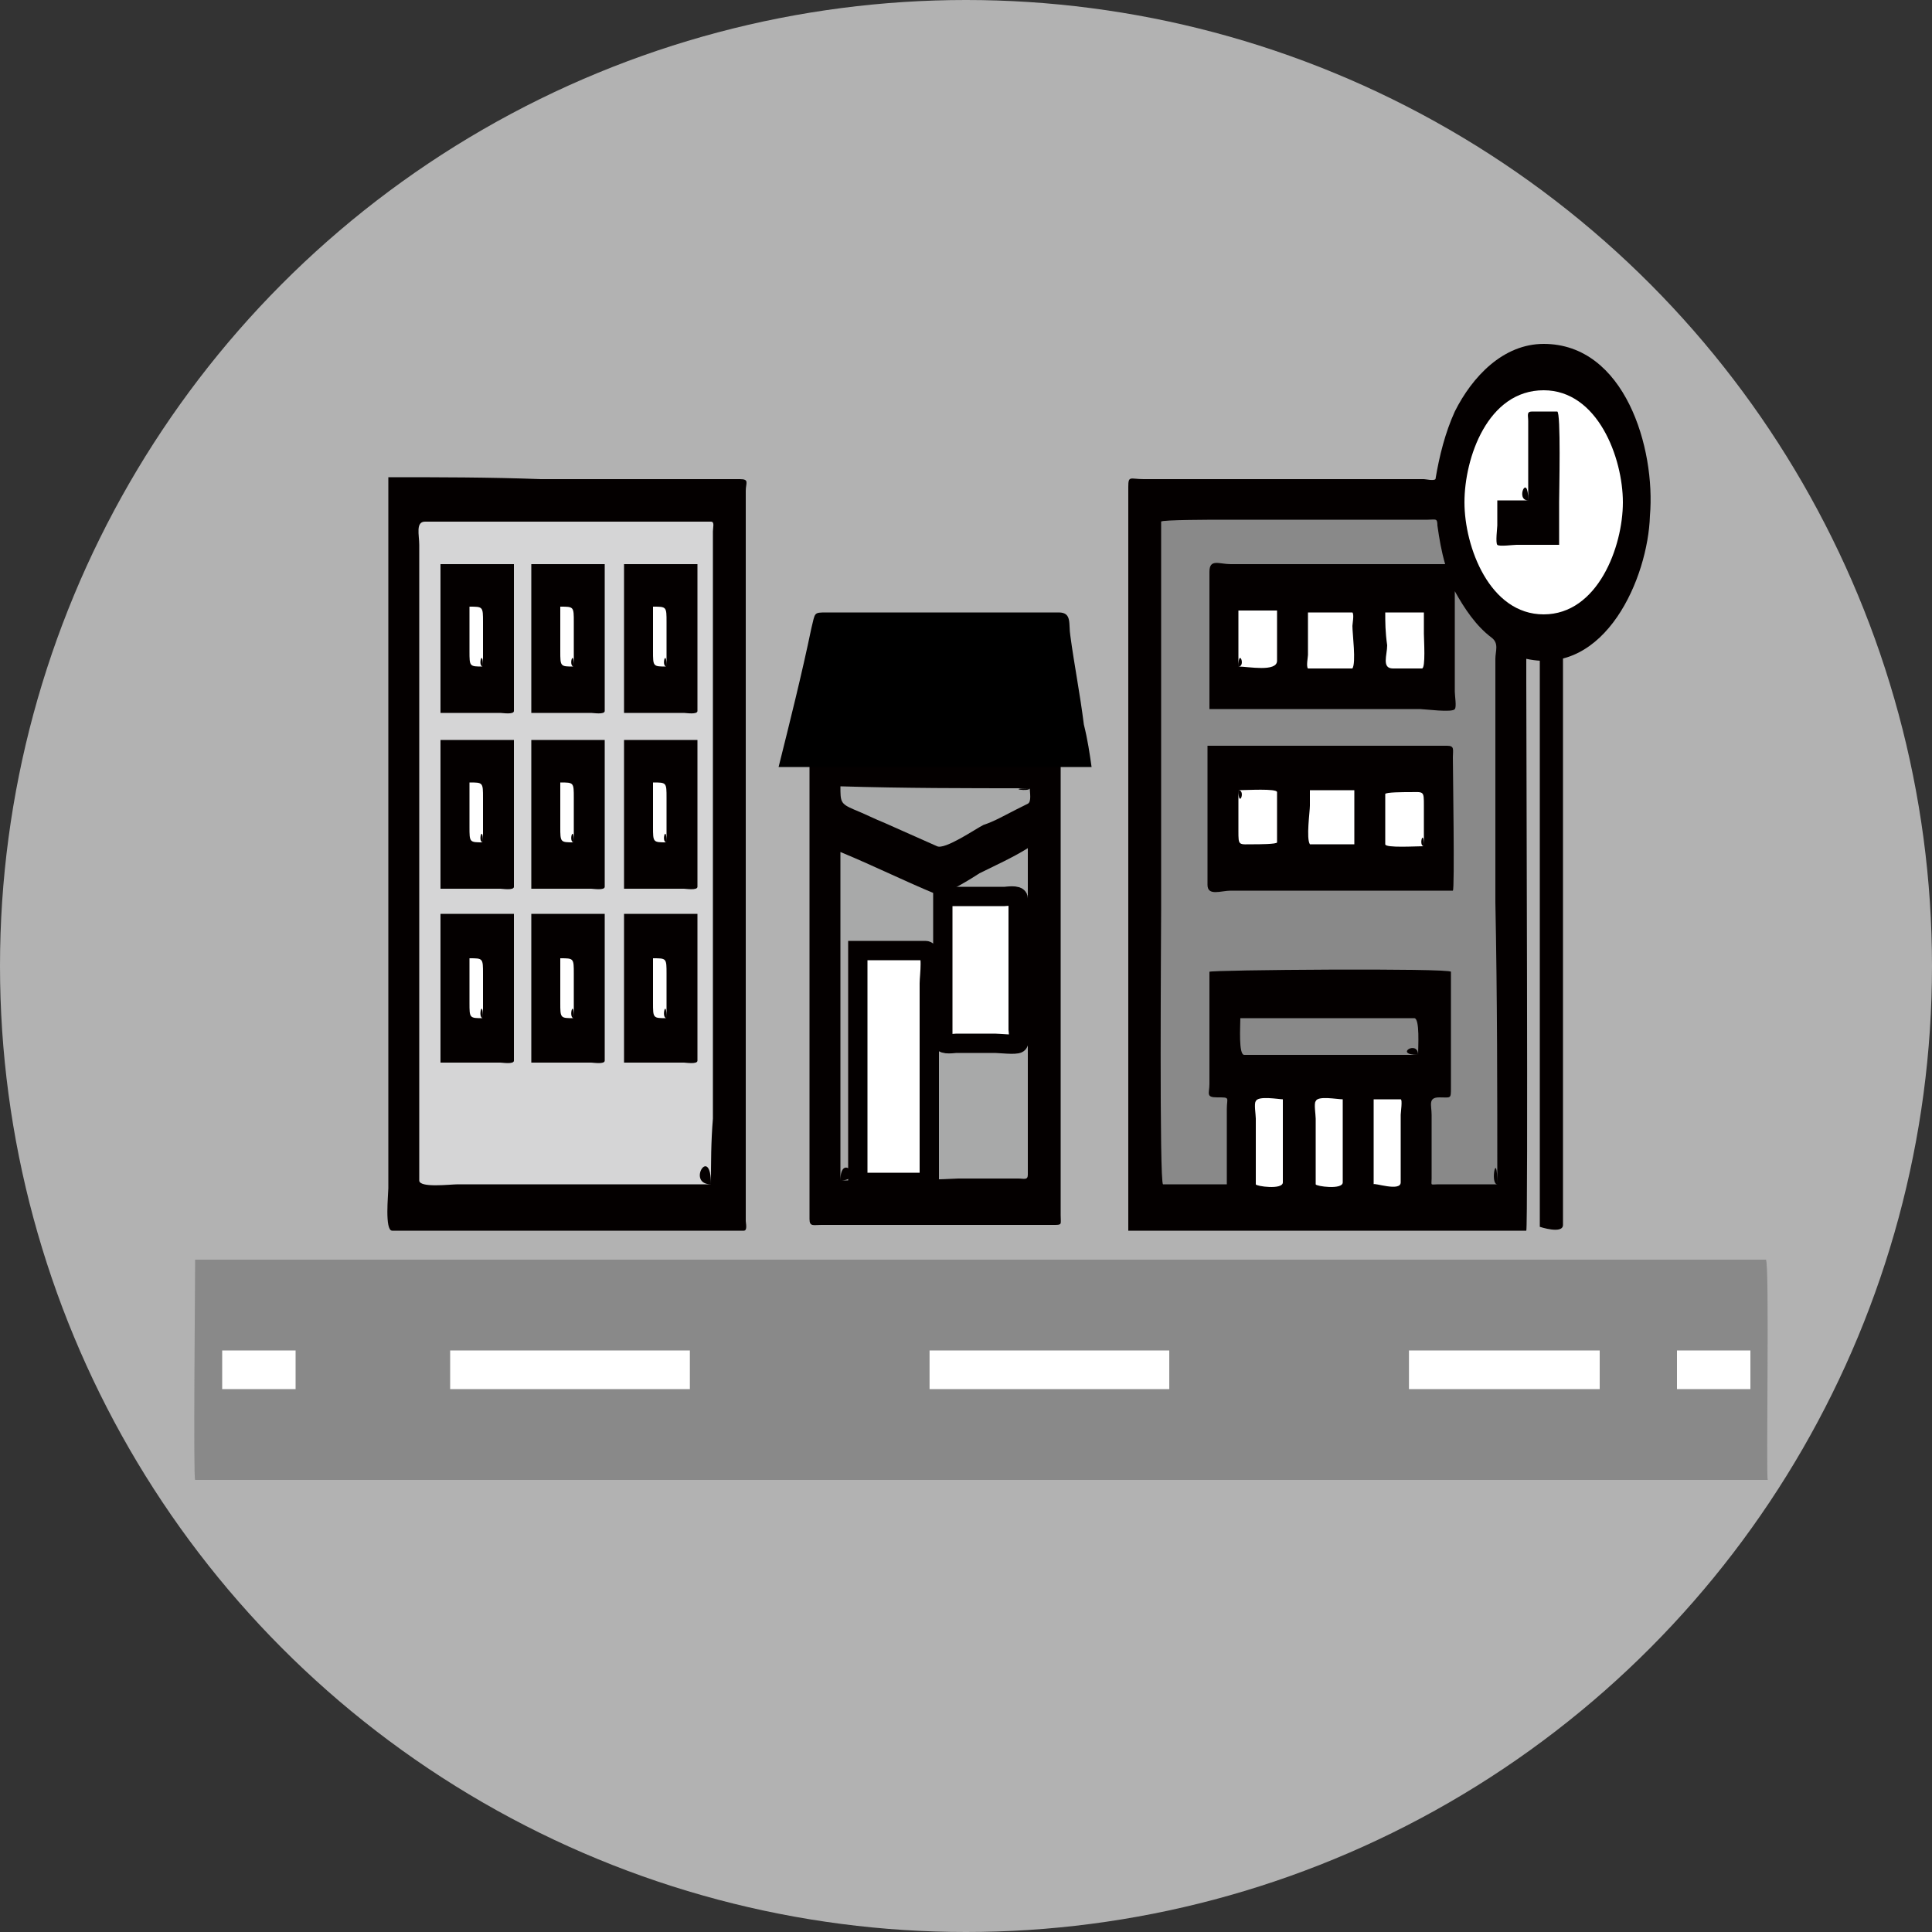 <?xml version="1.0" encoding="utf-8"?>
<!-- Generator: Adobe Illustrator 17.1.0, SVG Export Plug-In . SVG Version: 6.00 Build 0)  -->
<!DOCTYPE svg PUBLIC "-//W3C//DTD SVG 1.1//EN" "http://www.w3.org/Graphics/SVG/1.1/DTD/svg11.dtd">
<svg version="1.1" id="Ebene_1" xmlns="http://www.w3.org/2000/svg" xmlns:xlink="http://www.w3.org/1999/xlink" x="0px" y="0px"
	 width="100px" height="100px" viewBox="0 0 100 100" enable-background="new 0 0 100 100" xml:space="preserve">
<rect x="0" y="0" width="100" height="100" fill="#333333" stroke="none"/>
<circle fill="#B2B2B2" cx="50" cy="50" r="50"/>
<path fill="#D5D5D6" d="M20.4,26.1c5,0,9.9,0,14.9,0c0.7,0,1.4,0,2.2,0c0.1,0,0,0.5,0,0.6c0,1.8,0,3.6,0,5.4c0,10.3,0,20.6,0,30.8
	c0,0.1-12.9,0.1-14,0.1c-0.9,0-1.9,0-2.8,0c-0.3,0-0.3,0-0.3-0.3c0-1.6,0-3.2,0-4.8c0-10.5,0-21.1,0-31.6
	C20.4,26.3,20.4,26.2,20.4,26.1z"/>
<path fill="#A8A9A9" d="M43,39.7c2.4,0,4.8,0,7.2,0c1.1,0,2.2,0,3.3,0c0.3,0,0.2,0.5,0.2,0.8c0,5.6,0,11.3,0,16.9c0,0.3,0,4.4,0,4.4
	c-2.5,0-5,0-7.6,0c-1,0-2,0-3.1,0c-0.2,0-0.1-0.8-0.1-1c0-2.5,0-5.1,0-7.6C43,48.8,43,44.3,43,39.7z"/>
<g>
	<path fill="#FFFFFF" d="M23.3,30.3c0.7,0,1.4,0,2.2,0c0.6,0,0.4,0.3,0.4,0.8c0,0.9,0,1.9,0,2.8c0,0.2,0.2,1.5,0,1.7
		c-0.2,0.2-1.8,0-2.2,0c-0.6,0-0.4-0.3-0.4-0.8C23.3,33.3,23.3,31.8,23.3,30.3z"/>
	<path fill="#FFFFFF" d="M23.3,39.3c0.7,0,1.4,0,2.2,0c0.6,0,0.4,0.3,0.4,0.8c0,0.9,0,1.9,0,2.8c0,0.2,0.2,1.5,0,1.7
		c-0.2,0.2-1.8,0-2.2,0c-0.6,0-0.4-0.3-0.4-0.8C23.3,42.3,23.3,40.8,23.3,39.3z"/>
	<path fill="#FFFFFF" d="M23.3,48.3c0.7,0,1.4,0,2.2,0c0.6,0,0.4,0.3,0.4,0.8c0,0.9,0,1.9,0,2.8c0,0.2,0.2,1.5,0,1.7
		c-0.2,0.2-1.8,0-2.2,0c-0.6,0-0.4-0.3-0.4-0.8C23.3,51.3,23.3,49.8,23.3,48.3z"/>
	<path fill="#FFFFFF" d="M28.1,30.3c0.7,0,1.4,0,2.2,0c0.6,0,0.4,0.3,0.4,0.8c0,0.9,0,1.9,0,2.8c0,0.2,0.2,1.5,0,1.7
		c-0.2,0.2-1.8,0-2.2,0c-0.6,0-0.4-0.3-0.4-0.8C28.1,33.3,28.1,31.8,28.1,30.3z"/>
	<path fill="#FFFFFF" d="M28.1,39.3c0.7,0,1.4,0,2.2,0c0.6,0,0.4,0.3,0.4,0.8c0,0.9,0,1.9,0,2.8c0,0.2,0.2,1.5,0,1.7
		c-0.2,0.2-1.8,0-2.2,0c-0.6,0-0.4-0.3-0.4-0.8C28.1,42.3,28.1,40.8,28.1,39.3z"/>
	<path fill="#FFFFFF" d="M28.1,48.3c0.7,0,1.4,0,2.2,0c0.6,0,0.4,0.3,0.4,0.8c0,0.9,0,1.9,0,2.8c0,0.2,0.2,1.5,0,1.7
		c-0.2,0.2-1.8,0-2.2,0c-0.6,0-0.4-0.3-0.4-0.8C28.1,51.3,28.1,49.8,28.1,48.3z"/>
	<path fill="#FFFFFF" d="M32.9,30.3c0.7,0,1.4,0,2.2,0c0.6,0,0.4,0.3,0.4,0.8c0,0.9,0,1.9,0,2.8c0,0.2,0.2,1.5,0,1.7
		c-0.2,0.2-1.8,0-2.2,0c-0.6,0-0.4-0.3-0.4-0.8C32.9,33.3,32.9,31.8,32.9,30.3z"/>
	<path fill="#FFFFFF" d="M32.9,39.3c0.7,0,1.4,0,2.2,0c0.6,0,0.4,0.3,0.4,0.8c0,0.9,0,1.9,0,2.8c0,0.2,0.2,1.5,0,1.7
		c-0.2,0.2-1.8,0-2.2,0c-0.6,0-0.4-0.3-0.4-0.8C32.9,42.3,32.9,40.8,32.9,39.3z"/>
	<path fill="#FFFFFF" d="M32.9,48.3c0.7,0,1.4,0,2.2,0c0.6,0,0.4,0.3,0.4,0.8c0,0.9,0,1.9,0,2.8c0,0.2,0.2,1.5,0,1.7
		c-0.2,0.2-1.8,0-2.2,0c-0.6,0-0.4-0.3-0.4-0.8C32.9,51.3,32.9,49.8,32.9,48.3z"/>
</g>
<path fill="#898989" d="M59,26.1c4.9,0,9.9,0,14.8,0c0.3,0,4.6,0,4.6,0c0,1.2,0,2.4,0,3.6c0,10.8,0,21.7,0,32.5c0,0,0,0.7,0,0.7
	c-0.6,0-1.2,0-1.7,0c-2.9,0-5.8,0-8.7,0c-2.7,0-5.3,0-8,0c-0.1,0-0.9,0.1-0.9-0.1c0-0.4,0-0.8,0-1.2c0-11,0-22,0-32.9
	C59,27.9,59,27,59,26.1z"/>
<path fill="#FFFFFF" d="M80.1,18.5c3.5,0,5,4.3,5,7.2s-1.5,7.2-5,7.2c-3.5,0-5-4.3-5-7.2S76.7,18.5,80.1,18.5z"/>
<path fill="#FFFFFF" d="M63.5,30.1c2.4,0,4.8,0,7.2,0c1.1,0,2.2,0,3.3,0c0.4,0,0.2,2,0.2,2.4c0,0.2,0,3.2,0,3.2c-0.9,0-1.8,0-2.8,0
	c-2.6,0-5.2,0-7.9,0C63.4,35.6,63.5,30.7,63.5,30.1z"/>
<path fill="#FFFFFF" d="M63.5,39.3c2.4,0,4.8,0,7.2,0c1.1,0,2.2,0,3.3,0c0.4,0,0.2,2,0.2,2.4c0,0.2,0,3.2,0,3.2c-0.9,0-1.8,0-2.8,0
	c-2.6,0-5.2,0-7.9,0C63.4,44.8,63.5,39.9,63.5,39.3z"/>
<path fill="#FFFFFF" d="M64.5,55.9c2.5,0,4.9,0,7.4,0c1,0,0.9-0.1,0.9,1c0,1.5,0,3,0,4.5c0,1,0.1,1-0.9,1c-1.5,0-3,0-4.5,0
	c-0.7,0-1.3,0-2,0c-0.1,0-0.8,0.1-0.9,0c-0.1-0.1,0-0.8,0-1c0-0.8,0-1.6,0-2.4C64.5,58,64.5,56.9,64.5,55.9z"/>
<g>
	<g>
		<path fill="#040000" d="M20.1,24.7c0,9.9,0,19.8,0,29.8c0,2.3,0,4.6,0,7c0,0.3-0.2,2.2,0.2,2.2c5.3,0,10.6,0,16,0
			c0.7,0,1.4,0,2.2,0c0.2,0,0.1-0.4,0.1-0.5c0-1.7,0-3.4,0-5.1c0-6.2,0-12.4,0-18.6c0-4.7,0-9.4,0-14.1c0-0.4,0.2-0.6-0.3-0.6
			c-0.6,0-1.1,0-1.7,0c-2.9,0-5.7,0-8.6,0C25.3,24.7,22.7,24.7,20.1,24.7z M36.8,61.3c-2.7,0-5.5,0-8.2,0c-1.6,0-3.3,0-4.9,0
			c-0.4,0-2,0.2-2-0.2c0-5.1,0-10.3,0-15.4c0-5.8,0-11.6,0-17.5c0-0.5-0.2-1.2,0.3-1.2c1.2,0,2.4,0,3.7,0c3.3,0,6.6,0,9.9,0
			c0.4,0,0.8,0,1.2,0c0.2,0,0.1,0.3,0.1,0.5c0,0.8,0,1.6,0,2.4c0,2.9,0,5.7,0,8.6c0,6.5,0,12.9,0,19.4
			C36.8,59.1,36.8,60.2,36.8,61.3C35.5,61.3,36.8,59.2,36.8,61.3z"/>
		<path fill="#040000" d="M62.5,38.6c0,2.4,0,4.8,0,7.2c0,0.6,0.7,0.3,1.2,0.3c1.4,0,2.8,0,4.2,0c2.4,0,4.9,0,7.3,0
			c0.1,0,0-6.3,0-6.9c0-0.4,0.1-0.6-0.3-0.6c-0.3,0-0.5,0-0.8,0c-1.3,0-2.6,0-3.9,0C67.7,38.6,65.1,38.6,62.5,38.6z M70.1,40.9
			c0,0.7,0,1.3,0,2c0,0.3,0,0.6,0,0.8c0,0-2.1,0-2.3,0c-0.2-0.3,0-1.7,0-2c0-0.3,0-0.6,0-0.8C67.7,40.9,69.9,40.9,70.1,40.9z
			 M64.1,40.9c0.4,0,2-0.1,2,0.1c0,0.7,0,1.4,0,2c0,0.2,0,0.4,0,0.6c0,0.1-1,0.1-1.2,0.1c-0.8,0-0.8,0.1-0.8-0.7
			C64.1,42.3,64.1,41.6,64.1,40.9C64.5,40.9,64.1,41.9,64.1,40.9z M73.7,43.8c-0.4,0-2,0.1-2-0.1c0-0.7,0-1.4,0-2c0-0.2,0-0.4,0-0.6
			c0-0.1,1-0.1,1.2-0.1c0.8,0,0.8-0.1,0.8,0.7C73.7,42.3,73.7,43,73.7,43.8C73.4,43.8,73.7,42.8,73.7,43.8z"/>
		<path fill="#040000" d="M26.6,29.2c-0.9,0-1.9,0-2.8,0c-0.1,0-1,0-1,0c0,0.3,0,0.6,0,1c0,2.2,0,4.4,0,6.7c0,0,2.9,0,3.1,0
			c0.1,0,0.7,0.1,0.7-0.1c0-0.4,0-0.7,0-1.1C26.6,33.6,26.6,31.4,26.6,29.2z M25,34.5c-0.7,0-0.7,0-0.7-0.8c0-0.8,0-1.5,0-2.3
			c0.7,0,0.7,0,0.7,0.8C25,33,25,33.8,25,34.5C24.7,34.5,25,33.5,25,34.5z"/>
		<path fill="#040000" d="M31.3,29.2c-0.9,0-1.9,0-2.8,0c-0.1,0-1,0-1,0c0,0.3,0,0.6,0,1c0,2.2,0,4.4,0,6.7c0,0,2.9,0,3.1,0
			c0.1,0,0.7,0.1,0.7-0.1c0-0.4,0-0.7,0-1.1C31.3,33.6,31.3,31.4,31.3,29.2z M29.7,34.5c-0.7,0-0.7,0-0.7-0.8c0-0.8,0-1.5,0-2.3
			c0.7,0,0.7,0,0.7,0.8C29.7,33,29.7,33.8,29.7,34.5C29.4,34.5,29.7,33.5,29.7,34.5z"/>
		<path fill="#040000" d="M36.1,29.2c-0.9,0-1.9,0-2.8,0c-0.1,0-1,0-1,0c0,0.3,0,0.6,0,1c0,2.2,0,4.4,0,6.7c0,0,2.9,0,3.1,0
			c0.1,0,0.7,0.1,0.7-0.1c0-0.4,0-0.7,0-1.1C36.1,33.6,36.1,31.4,36.1,29.2z M34.5,34.5c-0.7,0-0.7,0-0.7-0.8c0-0.8,0-1.5,0-2.3
			c0.7,0,0.7,0,0.7,0.8C34.5,33,34.5,33.8,34.5,34.5C34.2,34.5,34.5,33.5,34.5,34.5z"/>
		<path fill="#040000" d="M26.6,38.3c-0.9,0-1.9,0-2.8,0c-0.1,0-1,0-1,0c0,0.3,0,0.6,0,1c0,2.2,0,4.4,0,6.7c0,0,2.9,0,3.1,0
			c0.1,0,0.7,0.1,0.7-0.1c0-0.4,0-0.7,0-1.1C26.6,42.6,26.6,40.4,26.6,38.3z M25,43.6c-0.7,0-0.7,0-0.7-0.8c0-0.8,0-1.5,0-2.3
			c0.7,0,0.7,0,0.7,0.8C25,42.1,25,42.9,25,43.6C24.7,43.6,25,42.6,25,43.6z"/>
		<path fill="#040000" d="M31.3,38.3c-0.9,0-1.9,0-2.8,0c-0.1,0-1,0-1,0c0,0.3,0,0.6,0,1c0,2.2,0,4.4,0,6.7c0,0,2.9,0,3.1,0
			c0.1,0,0.7,0.1,0.7-0.1c0-0.4,0-0.7,0-1.1C31.3,42.6,31.3,40.4,31.3,38.3z M29.7,43.6c-0.7,0-0.7,0-0.7-0.8c0-0.8,0-1.5,0-2.3
			c0.7,0,0.7,0,0.7,0.8C29.7,42.1,29.7,42.9,29.7,43.6C29.4,43.6,29.7,42.6,29.7,43.6z"/>
		<path fill="#040000" d="M36.1,38.3c-0.9,0-1.9,0-2.8,0c-0.1,0-1,0-1,0c0,0.3,0,0.6,0,1c0,2.2,0,4.4,0,6.7c0,0,2.9,0,3.1,0
			c0.1,0,0.7,0.1,0.7-0.1c0-0.4,0-0.7,0-1.1C36.1,42.6,36.1,40.4,36.1,38.3z M34.5,43.6c-0.7,0-0.7,0-0.7-0.8c0-0.8,0-1.5,0-2.3
			c0.7,0,0.7,0,0.7,0.8C34.5,42.1,34.5,42.9,34.5,43.6C34.2,43.6,34.5,42.6,34.5,43.6z"/>
		<path fill="#040000" d="M26.6,47.3c-0.9,0-1.9,0-2.8,0c-0.1,0-1,0-1,0c0,0.3,0,0.6,0,1c0,2.2,0,4.4,0,6.7c0,0,2.9,0,3.1,0
			c0.1,0,0.7,0.1,0.7-0.1c0-0.4,0-0.7,0-1.1C26.6,51.7,26.6,49.5,26.6,47.3z M25,52.7c-0.7,0-0.7,0-0.7-0.8c0-0.8,0-1.5,0-2.3
			c0.7,0,0.7,0,0.7,0.8C25,51.2,25,51.9,25,52.7C24.7,52.7,25,51.6,25,52.7z"/>
		<path fill="#040000" d="M31.3,47.3c-0.9,0-1.9,0-2.8,0c-0.1,0-1,0-1,0c0,0.3,0,0.6,0,1c0,2.2,0,4.4,0,6.7c0,0,2.9,0,3.1,0
			c0.1,0,0.7,0.1,0.7-0.1c0-0.4,0-0.7,0-1.1C31.3,51.7,31.3,49.5,31.3,47.3z M29.7,52.7c-0.7,0-0.7,0-0.7-0.8c0-0.8,0-1.5,0-2.3
			c0.7,0,0.7,0,0.7,0.8C29.7,51.2,29.7,51.9,29.7,52.7C29.4,52.7,29.7,51.6,29.7,52.7z"/>
		<path fill="#040000" d="M36.1,47.3c-0.9,0-1.9,0-2.8,0c-0.1,0-1,0-1,0c0,0.3,0,0.6,0,1c0,2.2,0,4.4,0,6.7c0,0,2.9,0,3.1,0
			c0.1,0,0.7,0.1,0.7-0.1c0-0.4,0-0.7,0-1.1C36.1,51.7,36.1,49.5,36.1,47.3z M34.5,52.7c-0.7,0-0.7,0-0.7-0.8c0-0.8,0-1.5,0-2.3
			c0.7,0,0.7,0,0.7,0.8C34.5,51.2,34.5,51.9,34.5,52.7C34.2,52.7,34.5,51.6,34.5,52.7z"/>
		<path fill="#040000" d="M41.9,38.5c0,4.6,0,9.2,0,13.8c0,2.9,0,5.8,0,8.6c0,0.7,0,1.5,0,2.2c0,0.4,0.2,0.3,0.6,0.3
			c2.9,0,5.7,0,8.6,0c1.1,0,2.3,0,3.4,0c0.5,0,0.4,0,0.4-0.5c0-5.4,0-10.8,0-16.2c0-2.2,0-4.3,0-6.5c0-0.5,0-1,0-1.6
			c0-0.4-0.6-0.2-0.9-0.2C49.9,38.5,45.9,38.5,41.9,38.5z M53.3,40.8c0,0.2,0.1,0.7-0.1,0.8c-0.2,0.1-0.4,0.2-0.6,0.3
			c-0.6,0.3-1.1,0.6-1.7,0.8c-0.4,0.2-2,1.3-2.4,1.1c-0.9-0.4-1.8-0.8-2.7-1.2c-0.5-0.2-1.1-0.5-1.6-0.7c-0.7-0.3-0.7-0.4-0.7-1.2
			C46.8,40.8,50,40.8,53.3,40.8C53.3,41,52,40.8,53.3,40.8z M43.5,61.1c0-5.7,0-11.4,0-17c1.7,0.7,3.3,1.5,5,2.2
			c0.3,0.1,1.9-0.9,2.2-1.1c0.8-0.4,1.7-0.8,2.5-1.3c0,5.3,0,10.7,0,16c0,0.3,0,0.6,0,0.9c0,0.3-0.2,0.2-0.5,0.2c-1,0-2.1,0-3.1,0
			C47.6,61.1,45.6,61.1,43.5,61.1C43.5,59.6,44.8,61.1,43.5,61.1z"/>
		<path fill="#040000" d="M79.9,17.8c-2.1,0-3.7,1.7-4.6,3.5c-0.5,1.1-0.8,2.3-1,3.5c-0.1,0.1-0.5,0-0.6,0c-2.8,0-5.5,0-8.3,0
			c-2.1,0-4.2,0-6.2,0c-0.7,0-0.8-0.2-0.8,0.4c0,0.6,0,1.2,0,1.9c0,11.2,0,22.5,0,33.7c0,0.2,0,2.9,0,2.9c1.7,0,3.5,0,5.2,0
			c5.1,0,10.2,0,15.4,0c0.1,0,0-25.9,0-28.4c0-0.4,0-0.8,0-1.2c4.1,0.9,6.3-4.2,6.4-7.4C85.7,23.2,84.1,17.8,79.9,17.8z M69.5,56.9
			c0,0.9,0,1.9,0,2.8c0,0.5,0,1,0,1.5c0,0.4-1.4,0.2-1.4,0.1c0-1.1,0-2.3,0-3.4c0-0.2-0.1-0.8,0-0.9C68.2,56.7,69.2,56.9,69.5,56.9z
			 M71.1,56.9c0.5,0,0.9,0,1.4,0c0.1,0,0,0.7,0,0.8c0,1.2,0,2.4,0,3.5c0,0.5-1.4,0-1.4,0.1c0-0.5,0-0.9,0-1.4
			C71.1,58.9,71.1,57.9,71.1,56.9z M73.4,54.6c-1.7,0-3.5,0-5.2,0c-1,0-2,0-2.9,0c-0.3,0-0.6,0-0.9,0c-0.3,0-0.2-1.5-0.2-1.9
			c1.7,0,3.5,0,5.2,0c1,0,2,0,2.9,0c0.3,0,0.6,0,0.9,0C73.5,52.7,73.4,54.2,73.4,54.6C72.1,54.6,73.4,53.8,73.4,54.6z M66.4,56.9
			c0,0.9,0,1.9,0,2.8c0,0.5,0,1,0,1.5c0,0.4-1.4,0.2-1.4,0.1c0-1.1,0-2.3,0-3.4c0-0.2-0.1-0.8,0-0.9C65.1,56.7,66.2,56.9,66.4,56.9z
			 M77.5,61.3c-1,0-2,0-3,0c-0.5,0-0.4,0.1-0.4-0.3c0-0.3,0-0.7,0-1c0-0.8,0-1.5,0-2.3c0-0.5-0.2-0.9,0.4-0.9c0.6,0,0.6,0.1,0.6-0.5
			c0-0.7,0-1.4,0-2.1c0-1.3,0-2.6,0-3.9c0-0.2-12.5-0.1-12.5,0c0,1.2,0,2.5,0,3.7c0,0.7,0,1.4,0,2.1c0,0.5-0.2,0.7,0.4,0.7
			c0.7,0,0.5,0,0.5,0.6c0,0.8,0,1.6,0,2.4c0,0.5,0,1,0,1.5c0,0-2.9,0-3.3,0c-0.2,0-0.1-13.2-0.1-14.2c0-6.1,0-12.2,0-18.3
			c0-0.6,0-1.2,0-1.8c0-0.1,2.8-0.1,3.1-0.1c3.6,0,7.1,0,10.7,0c0.4,0,0.5-0.1,0.5,0.3c0.1,0.7,0.2,1.3,0.4,2c-2.3,0-4.6,0-6.8,0
			c-1.4,0-2.8,0-4.3,0c-0.6,0-1.1-0.3-1.1,0.4c0,0.6,0,7.1,0,7.1c2.3,0,4.7,0,7,0c1.3,0,2.6,0,3.9,0c0.2,0,1.7,0.2,1.8,0
			c0.1-0.1,0-0.7,0-0.9c0-0.7,0-1.4,0-2.2c0-1,0-2,0-3c0.5,0.9,1.1,1.8,1.9,2.4c0.4,0.3,0.2,0.7,0.2,1.1c0,1.1,0,2.2,0,3.3
			c0,3.1,0,6.2,0,9.3C77.5,51.7,77.5,56.5,77.5,61.3C77.1,61.3,77.5,59.4,77.5,61.3z M64.1,34.5c0-0.6,0-1.2,0-1.8
			c0-0.4,0-0.7,0-1.1c0.2,0,0.4,0,0.5,0c0.2,0,1.5,0,1.5,0c0,0.2,0,0.4,0,0.7c0,0.6,0,1.3,0,1.9C66.1,34.8,64.6,34.5,64.1,34.5
			C64.1,33.5,64.5,34.5,64.1,34.5z M67.7,31.7c0.8,0,1.6,0,2.3,0c0.1,0.1,0,0.6,0,0.7c0,0.4,0.2,1.9,0,2.2c-0.8,0-1.6,0-2.3,0
			c-0.1-0.1,0-0.6,0-0.7C67.7,33.1,67.7,32.4,67.7,31.7z M71.7,31.7c0.5,0,1,0,1.5,0c0.2,0,0.4,0,0.5,0c0,0.4,0,0.7,0,1.1
			c0,0.3,0.1,1.8-0.1,1.8c-0.5,0-1,0-1.5,0c-0.6,0-0.3-0.7-0.3-1.2C71.7,32.7,71.7,32.2,71.7,31.7z M79.9,31.8
			c-2.8,0-4.1-3.5-4.1-5.8s1.2-5.8,4.1-5.8c2.8,0,4.1,3.5,4.1,5.8S82.7,31.8,79.9,31.8z"/>
		<path fill="#040000" d="M79.1,25.9c-0.1,0-1.6,0-1.6,0c0,0.4,0,0.9,0,1.3c0,0.1-0.1,0.9,0,1c0.1,0.1,0.8,0,1,0c0.2,0,2.2,0,2.2,0
			c0-0.7,0-1.5,0-2.2c0-0.5,0.1-4.7-0.1-4.7c-0.4,0-0.9,0-1.3,0c-0.3,0-0.2,0.2-0.2,0.5C79.1,23.1,79.1,24.5,79.1,25.9
			C78.4,25.9,79.1,24.4,79.1,25.9z"/>
	</g>
</g>
<path d="M56.5,39.7c-5.4,0-10.8,0-16.2,0c0.6-2.4,1.2-4.8,1.7-7.2c0.2-0.8,0.1-0.8,0.8-0.8c1.2,0,2.5,0,3.7,0c2.8,0,5.5,0,8.3,0
	c0.7,0,0.5,0.6,0.6,1.2c0.2,1.5,0.5,3,0.7,4.6C56.3,38.3,56.4,39,56.5,39.7z"/>
<path fill="#FFFFFF" stroke="#040000" stroke-miterlimit="10" d="M44.4,49.2c1.2,0,2.4,0,3.5,0c0.4,0,0.2,1.3,0.2,1.7c0,3,0,6,0,8.9
	c0,0.4,0,0.8,0,1.2c0,0.3-0.1,0.2-0.4,0.2c-0.3,0-3.3,0-3.3,0c0-2.5,0-4.9,0-7.4C44.4,52.3,44.4,50.7,44.4,49.2z"/>
<path fill="#FFFFFF" stroke="#040000" stroke-miterlimit="10" d="M48.8,46.4c1.1,0,2.2,0,3.2,0c0.1,0,0.7-0.1,0.7,0.1
	c0,0.4,0,0.7,0,1.1c0,1.3,0,2.7,0,4c0,0.6,0,1.2,0,1.7c0,0.1,0.1,0.6,0,0.7c-0.1,0.1-1,0-1.2,0c-0.7,0-1.4,0-2,0
	c-0.1,0-0.7,0.1-0.7-0.1c0-0.4,0-0.7,0-1.1C48.8,50.8,48.8,48.6,48.8,46.4z"/>
<path fill="#040000" d="M79.7,33.6c0.6,0,1.2-0.3,1.2,0.4c0,0.7,0,1.4,0,2.1c0,2.7,0,5.4,0,8c0,5.8,0,11.6,0,17.5c0,0.6,0,1.2,0,1.8
	c0,0.5-1.2,0.1-1.2,0.1c0-1.5,0-3,0-4.4c0-6.2,0-12.4,0-18.6C79.7,38.2,79.7,35.9,79.7,33.6z"/>
<path fill="#898989" d="M10.1,65.2c6.8,0,13.6,0,20.5,0c12.8,0,25.7,0,38.5,0c7.4,0,14.9,0,22.3,0c0.2,0,0,11.4,0.1,11.4
	c-2.1,0-4.1,0-6.2,0c-11.3,0-22.7,0-34,0c-11.5,0-23,0-34.5,0c-2.2,0-4.4,0-6.7,0C10,76.6,10.1,66.4,10.1,65.2z"/>
<g>
	<g>
		<line fill="none" stroke="#FFFFFF" stroke-width="2" stroke-miterlimit="10" x1="11.5" y1="70.9" x2="15.3" y2="70.9"/>
		
			<line fill="none" stroke="#FFFFFF" stroke-width="2" stroke-miterlimit="10" stroke-dasharray="12.407,12.407" x1="23.3" y1="70.9" x2="82.8" y2="70.9"/>
		<line fill="none" stroke="#FFFFFF" stroke-width="2" stroke-miterlimit="10" x1="86.8" y1="70.9" x2="90.6" y2="70.9"/>
	</g>
</g>
</svg>
